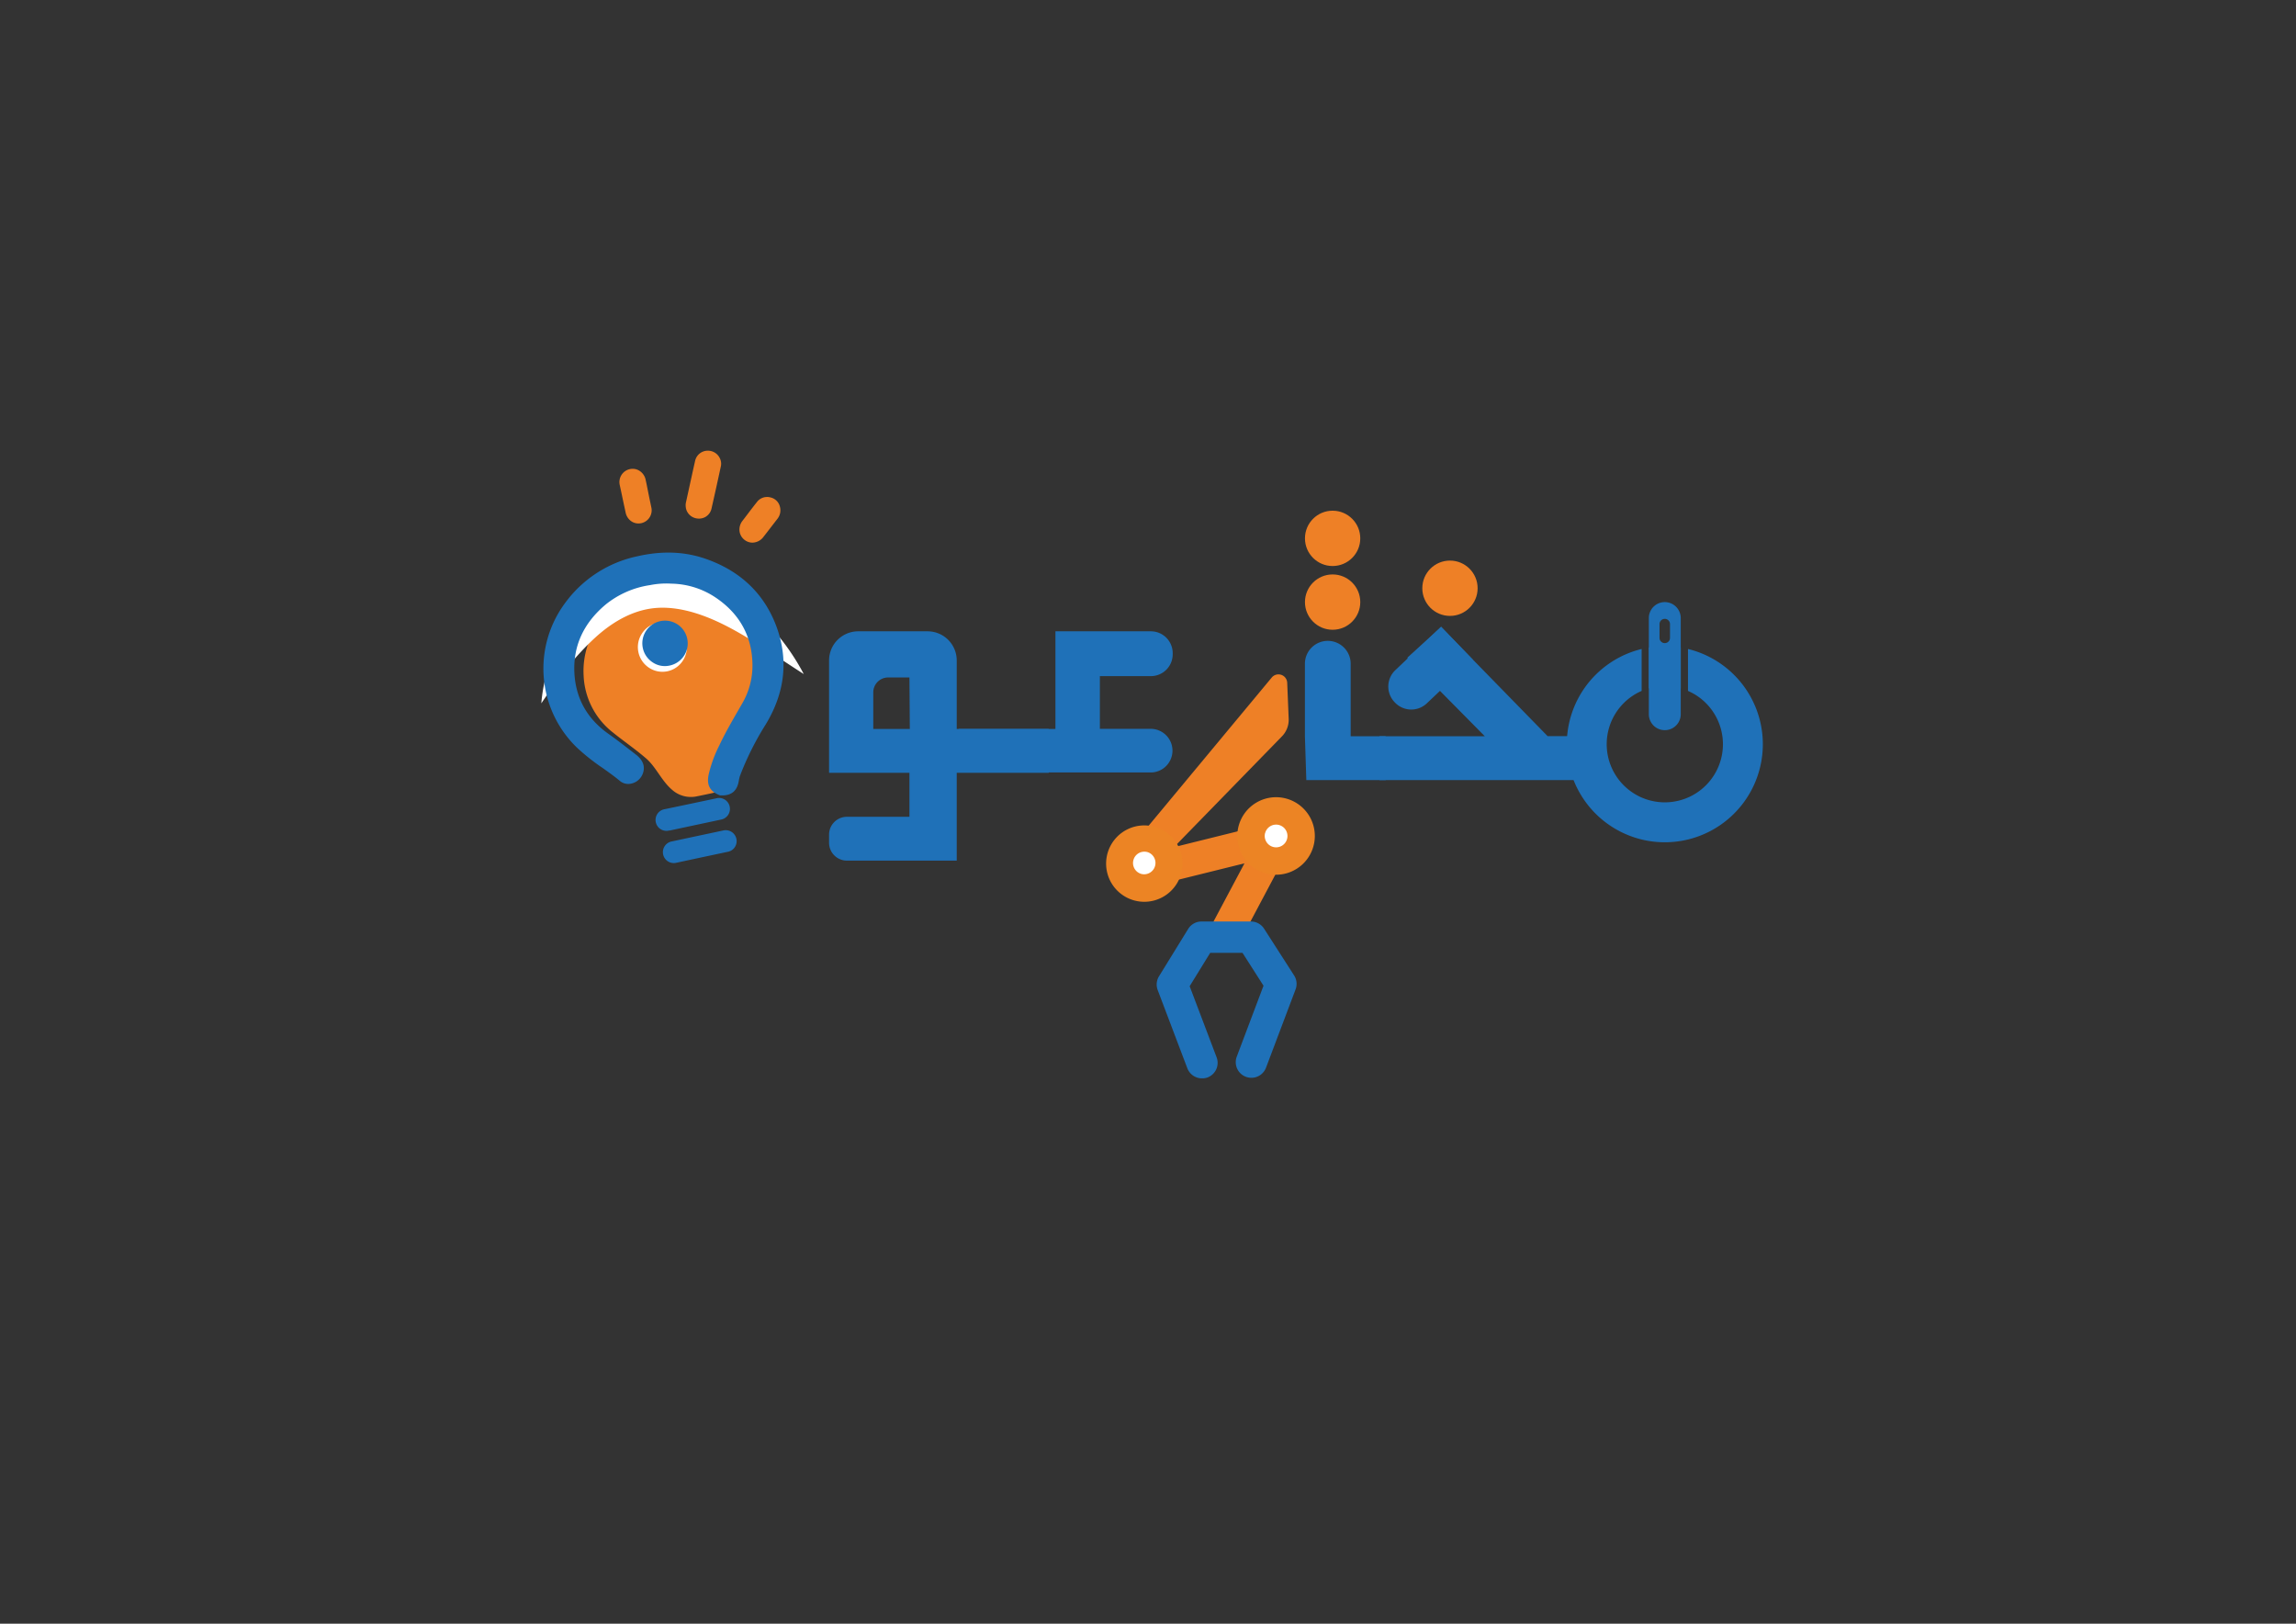 <svg xmlns="http://www.w3.org/2000/svg" viewBox="0 0 841.89 595.28"><rect x="0" y="0" width="841.89" height="595.28" fill="#333333" stroke="none"/><defs><style>.cls-1{isolation:isolate;}.cls-2{fill:#ee8026;}.cls-3{mix-blend-mode:soft-light;}.cls-4{fill:#fff;}.cls-5{fill:#1f71b8;}.cls-6{fill:#ec8424;}</style></defs><g class="cls-1"><g id="Layer_1" data-name="Layer 1"><path class="cls-2" d="M264.06,168.24a4.84,4.84,0,0,0-4.79-3,4.74,4.74,0,0,0-4.4,3.77c-.74,3.27-1.45,6.55-2.17,9.82l-1.21,5.52a5,5,0,0,0,0,1.76v.09a4.77,4.77,0,0,0,3.41,3.74,5.24,5.24,0,0,0,1.4.19,4.73,4.73,0,0,0,2.44-.66,4.68,4.68,0,0,0,2.15-3c1.19-5.2,2.33-10.41,3.42-15.44A4.5,4.5,0,0,0,264.06,168.24Z"/><path class="cls-2" d="M238.81,185.93c-.23-1.12-.47-2.25-.71-3.37l-1-5c-.12-.57-.24-1.15-.37-1.73a5.1,5.1,0,0,0-2.27-3.24,4.67,4.67,0,0,0-3.61-.58,4.86,4.86,0,0,0-3.58,5.91l.48,2.22q.81,3.87,1.65,7.75a5.12,5.12,0,0,0,2.2,3.29,4.62,4.62,0,0,0,2.52.73,5,5,0,0,0,1.08-.12A4.83,4.83,0,0,0,238.81,185.93Z"/><path class="cls-2" d="M286,185.87v0a4.58,4.58,0,0,0-3.55-3.52,4.67,4.67,0,0,0-4.9,1.7c-1.3,1.64-2.57,3.3-3.85,5l-1.41,1.84a5.2,5.2,0,0,0-1.12,3.88,4.77,4.77,0,0,0,1.85,3.17,4.69,4.69,0,0,0,2.86,1,5.15,5.15,0,0,0,4.05-2.09c1.09-1.39,2.16-2.79,3.23-4.18l1.95-2.52A5,5,0,0,0,286,185.87Z"/><path class="cls-2" d="M264.37,290c-2.91.75-5.86,1.34-8.8,1.94a10.37,10.37,0,0,1-8.06-1.55c-4.61-3.23-6.63-8.93-10.63-12.37s-8.14-6.25-12.13-9.47A27.93,27.93,0,0,1,214,247.66a29.9,29.9,0,0,1,6.94-20.88c6.3-7.91,14.63-12.37,24.47-14.21.28-.06.56-.16.83-.23a31.44,31.44,0,0,1,17.31,5.55c9.17,6.28,14,15.06,13.95,26.38a29.72,29.72,0,0,1-4.1,14.62c-2.85,5-5.8,9.9-8.24,15.11a45.07,45.07,0,0,0-3.78,10.35C260.79,287.37,261.64,288.9,264.37,290Z"/><g class="cls-3"><path class="cls-4" d="M198.49,257.85a57,57,0,0,1,3.67-16.05A60.59,60.59,0,0,1,210.22,227a46.43,46.43,0,0,1,13.07-12.06,41.57,41.57,0,0,1,4.13-2.17c1.42-.65,2.94-1.13,4.42-1.68s3.08-.74,4.63-1.09,3.14-.35,4.72-.52,3.14.07,4.71.12a44.41,44.41,0,0,1,4.61.63,33,33,0,0,1,4.43,1.13l2.17.64c.71.24,1.38.56,2.07.85A60.58,60.58,0,0,1,274,221.68a83.07,83.07,0,0,1,20.72,25.44c-9.21-5.89-17.75-11.94-26.58-16.69s-17.86-7.93-26.39-7.61-16.55,4.53-23.71,11.13A94.15,94.15,0,0,0,207.87,245C204.63,249.05,201.55,253.33,198.49,257.85Z"/></g><path class="cls-4" d="M247.75,229.68a9.05,9.05,0,0,1,2.65,12.51A8.92,8.92,0,0,1,238,244.82a9.06,9.06,0,0,1-2.65-12.51,8.9,8.9,0,0,1,12.42-2.63Z"/><path class="cls-5" d="M259.45,205.12c-8-2.93-16.47-3.31-25.79-1.17A44,44,0,0,0,207,221.36,40.29,40.29,0,0,0,211.46,274a75.74,75.74,0,0,0,9.44,7.5c2.15,1.53,4.38,3.11,6.42,4.81a4.76,4.76,0,0,0,4,1,5.82,5.82,0,0,0,4-2.87c.88-1.61,1.78-4.76-2.13-7.78l-1.35-1.05c-2.83-2.19-5.75-4.46-8.73-6.57-7.8-5.51-12-13-12.49-22.29-.52-9.89,3.35-18.35,11.51-25.16a33.69,33.69,0,0,1,16.24-7.08,30.36,30.36,0,0,1,7.86-.53,29.92,29.92,0,0,1,16.44,5.27c8.64,5.92,13.09,14.12,13.24,24.36a27.47,27.47,0,0,1-3.71,14.2l-1.55,2.7c-2.39,4.13-4.85,8.4-6.93,12.83a47,47,0,0,0-3.9,10.73c-.74,3.77.49,6.06,4,7.45l.26.1h.71c3.56,0,5.57-1.79,6.13-5.47a10.27,10.27,0,0,1,.48-1.89,106.83,106.83,0,0,1,9.38-18.69c7.25-11.94,8.46-24.31,3.59-36.76C279.89,217.48,271.53,209.52,259.45,205.12Z"/><path class="cls-5" d="M245.48,304.5q9.39-2,18.77-4a4,4,0,1,0-1.7-7.8l-9.23,1.95c-3.18.68-6.36,1.33-9.54,2a4,4,0,1,0,1.7,7.8Z"/><path class="cls-5" d="M265.17,304.47q-9.41,2-18.78,4a4,4,0,0,0-3.24,4.74,4,4,0,0,0,4.91,3.08l9.34-2h0l9.13-1.94a4.55,4.55,0,0,0,1.81-.66,4,4,0,0,0,1.4-5A4,4,0,0,0,265.17,304.47Z"/><path class="cls-5" d="M245.56,244a8.32,8.32,0,1,0-6.25-1.17A8,8,0,0,0,245.56,244Z"/><path class="cls-5" d="M610.44,236.91a35.17,35.17,0,0,0-5.85.48v15a21,21,0,0,1,11.7,0v-15A35.26,35.26,0,0,0,610.44,236.91Zm8.51,1v15.39a21.31,21.31,0,1,1-17,0V237.93a35.94,35.94,0,1,0,17,0Zm-8.51-1a35.17,35.17,0,0,0-5.85.48v15a21,21,0,0,1,11.7,0v-15A35.26,35.26,0,0,0,610.44,236.91Z"/><path class="cls-5" d="M384.55,283.33H350.81v32.19H310.55A6.55,6.55,0,0,1,304,309v-3a6.55,6.55,0,0,1,6.55-6.55h22.92V283.33H304v-41.2a10.68,10.68,0,0,1,10.69-10.68h25.44a10.68,10.68,0,0,1,10.68,10.68v25.13h33.74Zm-50.94-16.07-.14-18.89h-7.79a5.46,5.46,0,0,0-5.47,5.46v13.43Z"/><path class="cls-5" d="M387,267.26V231.45h35a8,8,0,0,1,8,8v.43a8,8,0,0,1-8,8H403.3v19.32h18.62a8,8,0,0,1,8,8h0a8,8,0,0,1-8,8h-70.4V267.26Z"/><path class="cls-5" d="M508.11,286H479l-.52-16.07V243.34a8.39,8.39,0,0,1,8.39-8.39h0a8.39,8.39,0,0,1,8.39,8.39v26.58h12.83Z"/><path class="cls-5" d="M528.43,229.74l-16.79,15.94a8.28,8.28,0,0,0-.43,11.58l.16.17a8.28,8.28,0,0,0,11.82.42l16.87-16Z"/><path class="cls-5" d="M578.71,286h-72.9V269.92h38.63L516,241.15l12.41-11.27,39.06,40h11.28Z"/><path class="cls-5" d="M610.44,220.74a5.85,5.85,0,0,0-5.85,5.85v35.25a5.85,5.85,0,1,0,11.7,0V226.59A5.86,5.86,0,0,0,610.44,220.74Zm-1.93,8.06a1.92,1.92,0,1,1,3.84,0v5.06a1.92,1.92,0,1,1-3.84,0Z"/><path class="cls-2" d="M455.22,344.05l-10.56-5.62,11.66-21.92-41,10.16a6,6,0,0,1-6-9.69l57-68.59a3.21,3.21,0,0,1,5.67,1.92l.54,13.22a8.69,8.69,0,0,1-2.45,6.41l-39.61,40.64,35.94-8.92a6,6,0,0,1,7,3.54,6.15,6.15,0,0,1-.36,5.26Z"/><path class="cls-5" d="M440.74,395.34a5.74,5.74,0,0,1-5.37-3.7l-10.88-28.7a5.72,5.72,0,0,1,.48-5l10.7-17.37a5.72,5.72,0,0,1,4.89-2.73h18.13a5.75,5.75,0,0,1,4.83,2.64l11,17.13a5.71,5.71,0,0,1,.54,5.11l-10.84,28.71a5.73,5.73,0,1,1-10.73-4.05l9.81-26-7.71-12.06H443.76l-7.54,12.24,9.88,26.06a5.73,5.73,0,0,1-3.33,7.4A5.82,5.82,0,0,1,440.74,395.34Z"/><circle class="cls-4" cx="419.56" cy="316.4" r="9.18"/><path class="cls-6" d="M419.59,330.61a14.29,14.29,0,0,1-3.6-.47,14,14,0,1,1,3.6.47Zm0-18.37a4.13,4.13,0,0,0-4,3.11h0a4.15,4.15,0,0,0,3,5.07,4.16,4.16,0,0,0,2.09-8.05A4.27,4.27,0,0,0,419.55,312.24Z"/><circle class="cls-4" cx="467.9" cy="306.49" r="9.18"/><path class="cls-6" d="M467.93,320.69a14.22,14.22,0,0,1-13.78-17.78h0a14.21,14.21,0,1,1,13.78,17.78Zm-4.06-15.25a4.18,4.18,0,0,0,3,5.07,4.16,4.16,0,0,0,4.64-6.13,4.16,4.16,0,0,0-7.62,1.06Z"/><circle class="cls-2" cx="531.67" cy="215.66" r="10.14"/><circle class="cls-2" cx="488.64" cy="220.74" r="10.14"/><circle class="cls-2" cx="488.64" cy="197.37" r="10.14"/></g></g></svg>